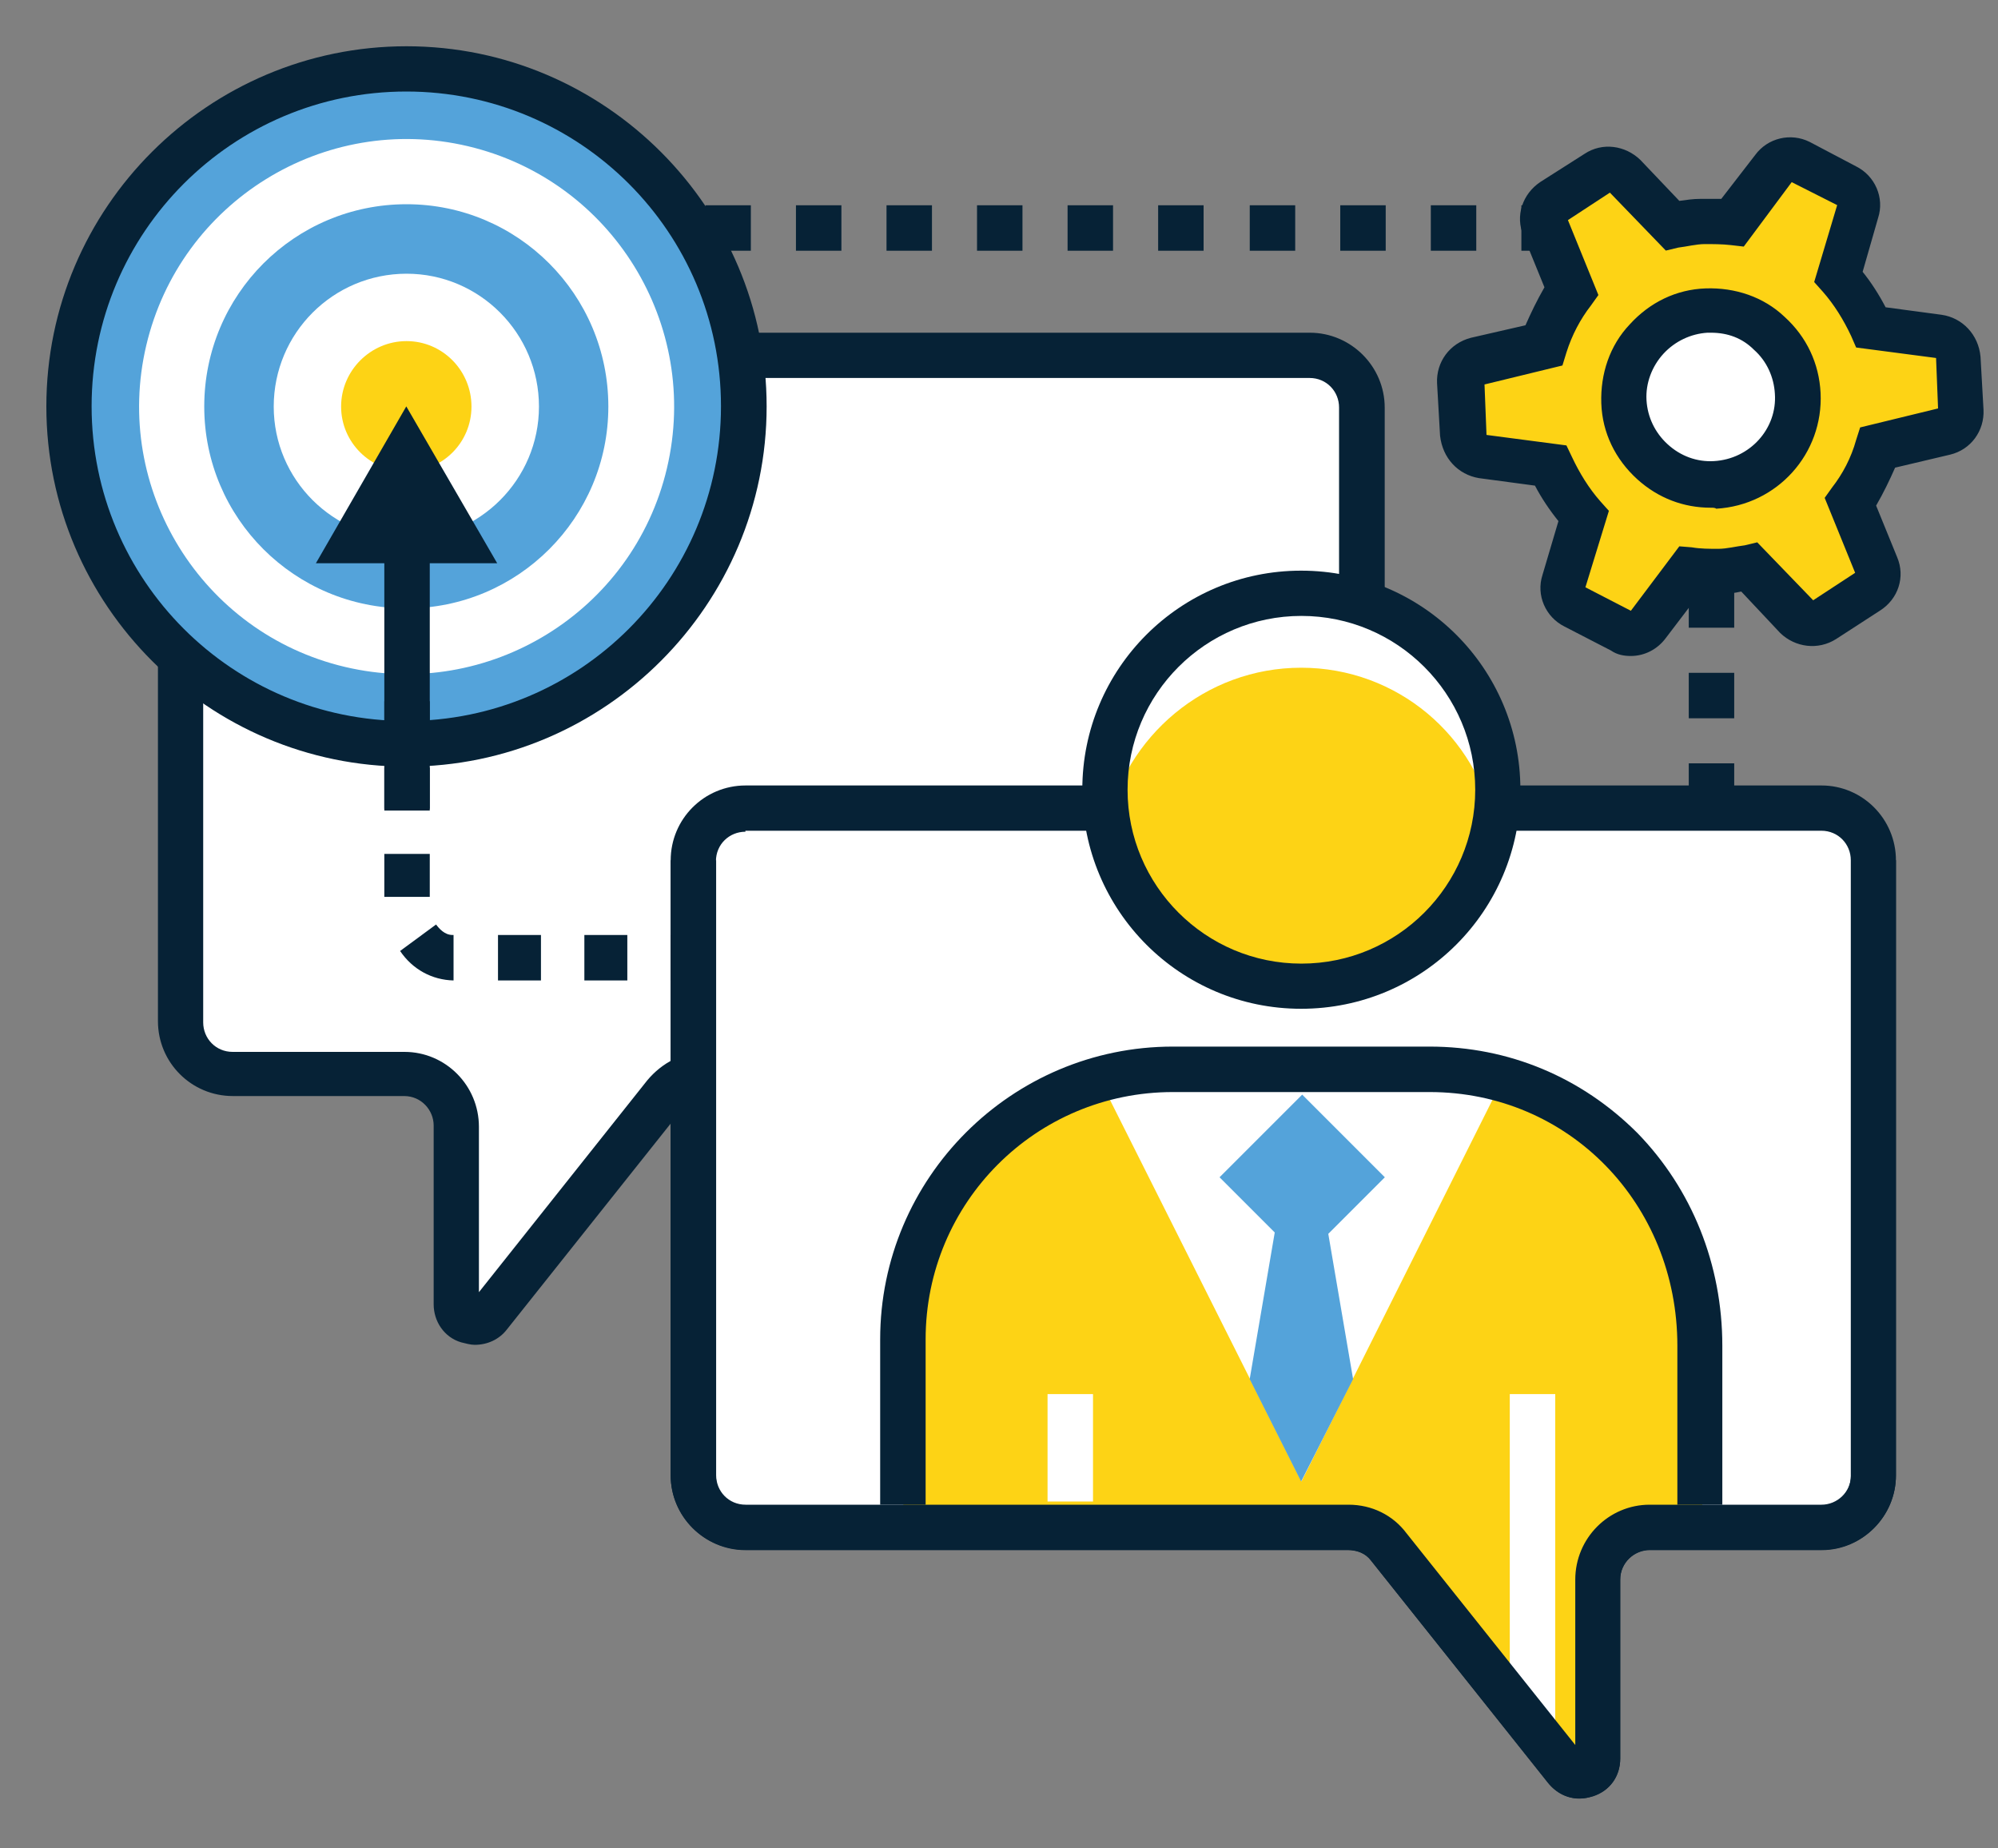 <svg xmlns="http://www.w3.org/2000/svg" xmlns:xlink="http://www.w3.org/1999/xlink" width="40" height="37" viewBox="0 0 40 37" fill="none"><rect x="0" y="0" width="40" height="37" fill="#808080" stroke="none"/><g opacity="1" transform="translate(0 0)  rotate(0 19.856 18)"><g opacity="1" transform="translate(3.626 7.123)  rotate(0 11.814 9.672)"><g opacity="1" transform="translate(0 0)  rotate(0 11.814 9.672)"><g opacity="1" transform="translate(0 0)  rotate(0 11.814 9.672)"><g opacity="1" transform="translate(0 0)  rotate(0 11.814 9.672)"><g opacity="1" transform="translate(0 0)  rotate(0 11.814 9.672)"><g opacity="1" transform="translate(0 0)  rotate(0 11.814 9.672)"><g opacity="1" transform="translate(0 0)  rotate(0 11.814 9.672)"><path id="路径 205" fill-rule="evenodd" style="fill:#FFFFFF" transform="translate(0 0)  rotate(0 11.814 9.672)" opacity="1" d="M22.6,14.38C23.16,14.38 23.63,13.91 23.63,13.34L23.63,1.03C23.63,0.46 23.16,0 22.6,0L1.03,0C0.46,0 0,0.46 0,1.03L0,13.32C0,13.89 0.46,14.35 1.03,14.35L4.49,14.35C5.06,14.35 5.52,14.82 5.52,15.39L5.52,18.97C5.52,19.33 5.94,19.48 6.15,19.2L9.7,14.78C9.91,14.52 10.2,14.38 10.52,14.38L22.6,14.38Z " /></g></g></g></g></g></g></g><g opacity="1" transform="translate(0 0)  rotate(0 19.856 18)"><g opacity="1" transform="translate(3.162 6.66)  rotate(0 12.278 10.128)"><g opacity="1" transform="translate(0 0)  rotate(0 12.278 10.128)"><g opacity="1" transform="translate(0 0)  rotate(0 12.278 10.128)"><g opacity="1" transform="translate(0 0)  rotate(0 12.278 10.128)"><g opacity="1" transform="translate(0 0)  rotate(0 12.278 10.128)"><g opacity="1" transform="translate(0 0)  rotate(0 12.278 10.128)"><g opacity="1" transform="translate(0 0)  rotate(0 12.278 10.128)"><path id="分组 819" fill-rule="evenodd" style="fill:#062236" transform="translate(0 0)  rotate(0 12.278 10.128)" opacity="1" d="M23.06 15.3C23.88 15.3 24.56 14.63 24.56 13.81L24.56 1.5C24.56 0.67 23.88 0 23.06 0L1.5 0C0.67 0 0 0.67 0 1.5L0 13.78C0 14.61 0.67 15.28 1.5 15.28L4.93 15.28C5.27 15.28 5.52 15.56 5.52 15.87L5.52 19.45C5.52 19.79 5.73 20.11 6.07 20.21C6.15 20.23 6.26 20.26 6.34 20.26C6.6 20.26 6.83 20.15 6.98 19.96L10.52 15.51C10.64 15.39 10.81 15.3 10.98 15.3L23.06 15.3Z M23.646 13.806L23.646 1.496C23.646 1.176 23.396 0.906 23.056 0.906L1.496 0.906C1.176 0.906 0.906 1.156 0.906 1.496L0.906 13.806C0.906 14.126 1.156 14.396 1.496 14.396L4.936 14.396C5.756 14.396 6.426 15.066 6.426 15.896L6.426 19.206L9.796 14.966C10.096 14.606 10.516 14.396 10.956 14.396L23.056 14.396C23.376 14.396 23.646 14.146 23.646 13.806Z " /></g></g></g></g></g></g></g><g opacity="1" transform="translate(13.89 16.187)  rotate(0 11.804 9.682)"><g opacity="1" transform="translate(0 0)  rotate(0 11.804 9.682)"><g opacity="1" transform="translate(0 0)  rotate(0 11.804 9.682)"><g opacity="1" transform="translate(0 0)  rotate(0 11.804 9.682)"><g opacity="1" transform="translate(0 0)  rotate(0 11.804 9.682)"><g opacity="1" transform="translate(0 0)  rotate(0 11.804 9.682)"><g opacity="1" transform="translate(0 0)  rotate(0 11.804 9.682)"><path id="路径 208" fill-rule="evenodd" style="fill:#FFFFFF" transform="translate(0 0)  rotate(0 11.804 9.682)" opacity="1" d="M22.57,14.38C23.14,14.38 23.61,13.91 23.61,13.34L23.61,1.03C23.61,0.46 23.14,0 22.57,0L1.03,0C0.46,0 0,0.46 0,1.03L0,13.34C0,13.91 0.46,14.38 1.03,14.38L13.11,14.38C13.43,14.38 13.72,14.52 13.93,14.78L17.47,19.22C17.68,19.5 18.11,19.35 18.11,18.99L18.11,15.41C18.11,14.84 18.57,14.38 19.14,14.38L22.57,14.38Z " /></g></g></g></g></g></g></g><g opacity="1" transform="translate(13.427 15.723)  rotate(0 12.267 10.138)"><g opacity="1" transform="translate(0 0)  rotate(0 12.267 10.138)"><g opacity="1" transform="translate(0 0)  rotate(0 12.267 10.138)"><g opacity="1" transform="translate(0 0)  rotate(0 12.267 10.138)"><g opacity="1" transform="translate(0 0)  rotate(0 12.267 10.138)"><g opacity="1" transform="translate(0 0)  rotate(0 12.267 10.138)"><g opacity="1" transform="translate(0 0)  rotate(0 12.267 10.138)"><path id="分组 834" fill-rule="evenodd" style="fill:#062236" transform="translate(0 0)  rotate(0 12.267 10.138)" opacity="1" d="M1.5 15.3L13.55 15.3C13.74 15.3 13.91 15.37 14.02 15.51L17.56 19.96C17.73 20.17 17.96 20.28 18.19 20.28C18.3 20.28 18.38 20.26 18.46 20.23C18.8 20.13 19.01 19.83 19.01 19.48L19.01 15.89C19.01 15.56 19.29 15.3 19.6 15.3L23.04 15.3C23.86 15.3 24.53 14.63 24.53 13.81L24.53 1.5C24.53 0.67 23.86 0 23.04 0L1.5 0C0.67 0 0 0.67 0 1.5L0 13.81C0 14.63 0.67 15.3 1.5 15.3Z M0.906 1.516L0.906 13.826C0.906 14.146 1.156 14.416 1.496 14.416L13.576 14.416C14.036 14.416 14.456 14.626 14.736 14.986L18.106 19.226L18.106 15.916C18.106 15.096 18.776 14.416 19.606 14.416L23.036 14.416C23.356 14.416 23.626 14.166 23.626 13.826L23.626 1.496C23.626 1.176 23.376 0.906 23.036 0.906L1.496 0.906L1.496 0.926C1.176 0.926 0.906 1.176 0.906 1.516Z " /></g></g></g></g></g></g></g><g opacity="1" transform="translate(10.539 4.088)  rotate(0 12.099 6.049)"><g opacity="1" transform="translate(0 0)  rotate(0 12.099 6.049)"><g opacity="1" transform="translate(0 0)  rotate(0 12.099 6.049)"><g opacity="1" transform="translate(0 0)  rotate(0 12.099 6.049)"><g opacity="1" transform="translate(0 0)  rotate(0 12.099 6.049)"><g opacity="1" transform="translate(0 0)  rotate(0 12.099 6.049)"><g opacity="1" transform="translate(0 0)  rotate(0 12.099 6.049)"><g opacity="1" transform="translate(0 0)  rotate(0 12.099 6.049)"><path id="路径 211" fill-rule="evenodd" style="fill:#062236" transform="translate(23.27 11.192)  rotate(0 0.453 0.453)" opacity="1" d="M0.91,0L0,0L0,0.91L0.91,0.91L0.91,0Z " /><path id="路径 212" fill-rule="evenodd" style="fill:#062236" transform="translate(23.27 9.38)  rotate(0 0.453 0.453)" opacity="1" d="M0.91,0L0,0L0,0.91L0.91,0.91L0.91,0Z " /><path id="路径 213" fill-rule="evenodd" style="fill:#062236" transform="translate(23.27 7.567)  rotate(0 0.453 0.453)" opacity="1" d="M0.91,0L0,0L0,0.91L0.91,0.91L0.91,0Z " /><path id="路径 214" fill-rule="evenodd" style="fill:#062236" transform="translate(23.27 5.754)  rotate(0 0.453 0.453)" opacity="1" d="M0.91,0L0,0L0,0.91L0.91,0.91L0.91,0Z " /><path id="路径 215" fill-rule="evenodd" style="fill:#062236" transform="translate(23.27 3.92)  rotate(0 0.453 0.453)" opacity="1" d="M0.91,0L0,0L0,0.91L0.91,0.91L0.91,0Z " /><path id="路径 216" fill-rule="evenodd" style="fill:#062236" transform="translate(0 2.382)  rotate(0 0.453 0.327)" opacity="1" d="M0.91,0L0,0L0,0.65L0.91,0.65L0.91,0Z " /><path id="路径 217" fill-rule="evenodd" style="fill:#062236" transform="translate(23.27 2.108)  rotate(0 0.453 0.453)" opacity="1" d="M0.91,0L0,0L0,0.91L0.91,0.91L0.91,0Z " /><path id="路径 218" fill-rule="evenodd" style="fill:#062236" transform="translate(0 0.337)  rotate(0 0.58 0.59)" opacity="1" d="M1.16,0.72L0.61,0C0.27,0.25 0.04,0.65 0,1.07L0.91,1.18C0.93,0.99 1.03,0.82 1.16,0.72Z " /><path id="路径 219" fill-rule="evenodd" style="fill:#062236" transform="translate(23.27 0)  rotate(0 0.464 0.601)" opacity="1" d="M0.93,1.2L0.93,0L0.3,0L0.3,0.46L0,0.46L0,1.2L0.91,1.2L0.93,1.2Z " /><path id="路径 220" fill-rule="evenodd" style="fill:#062236" transform="translate(21.731 0.021)  rotate(0 0.453 0.453)" opacity="1" d="M0.91,0L0,0L0,0.91L0.91,0.91L0.91,0Z " /><path id="路径 221" fill-rule="evenodd" style="fill:#062236" transform="translate(19.919 0.021)  rotate(0 0.453 0.453)" opacity="1" d="M0.91,0L0,0L0,0.91L0.91,0.91L0.91,0Z " /><path id="路径 222" fill-rule="evenodd" style="fill:#062236" transform="translate(18.106 0.021)  rotate(0 0.453 0.453)" opacity="1" d="M0.91,0L0,0L0,0.91L0.91,0.91L0.91,0Z " /><path id="路径 223" fill-rule="evenodd" style="fill:#062236" transform="translate(16.293 0.021)  rotate(0 0.453 0.453)" opacity="1" d="M0.91,0L0,0L0,0.91L0.91,0.91L0.91,0Z " /><path id="路径 224" fill-rule="evenodd" style="fill:#062236" transform="translate(14.481 0.021)  rotate(0 0.453 0.453)" opacity="1" d="M0.91,0L0,0L0,0.91L0.91,0.91L0.91,0Z " /><path id="路径 225" fill-rule="evenodd" style="fill:#062236" transform="translate(12.647 0.021)  rotate(0 0.453 0.453)" opacity="1" d="M0.91,0L0,0L0,0.91L0.91,0.91L0.91,0Z " /><path id="路径 226" fill-rule="evenodd" style="fill:#062236" transform="translate(10.834 0.021)  rotate(0 0.453 0.453)" opacity="1" d="M0.91,0L0,0L0,0.91L0.91,0.91L0.91,0Z " /><path id="路径 227" fill-rule="evenodd" style="fill:#062236" transform="translate(9.021 0.021)  rotate(0 0.453 0.453)" opacity="1" d="M0.91,0L0,0L0,0.91L0.91,0.91L0.91,0Z " /><path id="路径 228" fill-rule="evenodd" style="fill:#062236" transform="translate(7.209 0.021)  rotate(0 0.453 0.453)" opacity="1" d="M0.91,0L0,0L0,0.91L0.91,0.91L0.91,0Z " /><path id="路径 229" fill-rule="evenodd" style="fill:#062236" transform="translate(5.396 0.021)  rotate(0 0.453 0.453)" opacity="1" d="M0.91,0L0,0L0,0.91L0.91,0.91L0.91,0Z " /><path id="路径 230" fill-rule="evenodd" style="fill:#062236" transform="translate(3.583 0.021)  rotate(0 0.453 0.453)" opacity="1" d="M0.91,0L0,0L0,0.91L0.91,0.91L0.91,0Z " /><path id="路径 231" fill-rule="evenodd" style="fill:#062236" transform="translate(1.771 0.021)  rotate(0 0.453 0.453)" opacity="1" d="M0.91,0L0,0L0,0.91L0.91,0.91L0.91,0Z " /></g></g></g></g></g></g></g></g><g opacity="1" transform="translate(28.77 2.751)  rotate(0 5.471 5.19)"><g opacity="1" transform="translate(0.465 0.494)  rotate(0 5.027 4.711)"><g opacity="1" transform="translate(0 0)  rotate(0 5.027 4.711)"><g opacity="1" transform="translate(0 0)  rotate(0 5.027 4.711)"><g opacity="1" transform="translate(0 0)  rotate(0 5.027 4.711)"><g opacity="1" transform="translate(0 0)  rotate(0 5.027 4.711)"><g opacity="1" transform="translate(0 0)  rotate(0 5.027 4.711)"><g opacity="1" transform="translate(0 0)  rotate(0 5.027 4.711)"><path id="分组 851" fill-rule="evenodd" style="fill:#FDD315" transform="translate(0 0)  rotate(0 5.027 4.711)" opacity="1" d="M0.44 5.9L1.79 6.07C1.96 6.45 2.17 6.79 2.45 7.08L2.07 8.39C2 8.58 2.11 8.81 2.28 8.89L3.2 9.38C3.39 9.46 3.63 9.42 3.75 9.25L4.59 8.18C4.78 8.2 5 8.2 5.21 8.2C5.42 8.18 5.61 8.16 5.82 8.11L6.77 9.11C6.91 9.25 7.15 9.27 7.31 9.17L8.2 8.6C8.37 8.49 8.45 8.26 8.37 8.07L7.84 6.81C8.09 6.49 8.26 6.11 8.39 5.73L9.72 5.42C9.93 5.37 10.05 5.19 10.05 4.97L9.99 3.92C9.97 3.71 9.82 3.54 9.61 3.52L8.26 3.35C8.09 2.97 7.88 2.63 7.61 2.34L7.99 1.03C8.05 0.84 7.95 0.61 7.78 0.53L6.85 0.04C6.66 -0.04 6.43 0 6.3 0.17L5.46 1.24C5.25 1.2 5.04 1.2 4.85 1.22C4.64 1.24 4.45 1.26 4.24 1.31L3.29 0.32C3.14 0.17 2.91 0.15 2.74 0.25L1.85 0.82C1.69 0.93 1.6 1.16 1.69 1.35L2.21 2.61C1.96 2.93 1.79 3.31 1.67 3.69L0.34 4C0.13 4.05 0 4.24 0 4.45L0.06 5.5C0.08 5.71 0.23 5.88 0.44 5.9Z M4.936 2.968C3.986 3.018 3.246 3.858 3.286 4.808C3.326 5.758 4.156 6.488 5.126 6.448C6.066 6.408 6.806 5.588 6.766 4.618C6.726 3.648 5.906 2.908 4.936 2.968Z " /></g></g></g></g></g></g></g><g opacity="1" transform="translate(3.723 3.445)  rotate(0 1.759 1.759)"><g opacity="1" transform="translate(0 0)  rotate(0 1.759 1.759)"><g opacity="1" transform="translate(0 0)  rotate(0 1.759 1.759)"><g opacity="1" transform="translate(0 0)  rotate(0 1.759 1.759)"><g opacity="1" transform="translate(0 0)  rotate(0 1.759 1.759)"><g opacity="1" transform="translate(0 0)  rotate(0 1.759 1.759)"><g opacity="1" transform="translate(0 0)  rotate(0 1.759 1.759)"><path id="路径 234" fill-rule="evenodd" style="fill:#FFFFFF" transform="translate(0.01 0.01)  rotate(-89.682 1.749 1.749)" opacity="1" d="M1.75,0C0.78,0 0,0.78 0,1.75C0,2.72 0.78,3.5 1.75,3.5C2.72,3.5 3.5,2.72 3.5,1.75C3.5,0.78 2.72,0 1.75,0Z " /></g></g></g></g></g></g></g><g opacity="1" transform="translate(0 0)  rotate(0 5.471 5.19)"><g opacity="1" transform="translate(0 0)  rotate(0 5.471 5.19)"><g opacity="1" transform="translate(0 0)  rotate(0 5.471 5.19)"><g opacity="1" transform="translate(0 0)  rotate(0 5.471 5.19)"><g opacity="1" transform="translate(0 0)  rotate(0 5.471 5.19)"><g opacity="1" transform="translate(0 0)  rotate(0 5.471 5.19)"><g opacity="1" transform="translate(0 0)  rotate(0 5.471 5.19)"><path id="分组 866" fill-rule="evenodd" style="fill:#062236" transform="translate(0 0)  rotate(0 5.471 5.19)" opacity="1" d="M8.87 9.47C9.23 9.24 9.38 8.8 9.21 8.4L8.79 7.37C8.94 7.11 9.06 6.86 9.17 6.61L10.27 6.35C10.69 6.25 10.96 5.87 10.94 5.45L10.88 4.39C10.84 3.95 10.52 3.61 10.1 3.55L8.98 3.4C8.85 3.15 8.69 2.9 8.52 2.69L8.83 1.61C8.96 1.21 8.77 0.77 8.39 0.58L7.46 0.09C7.08 -0.1 6.62 0.01 6.37 0.35L5.69 1.23C5.54 1.23 5.42 1.23 5.27 1.23C5.12 1.23 5 1.25 4.85 1.27L4.07 0.45C3.77 0.16 3.31 0.09 2.95 0.33L2.07 0.89C1.71 1.13 1.56 1.57 1.73 1.97L2.15 3C2 3.26 1.88 3.51 1.77 3.76L0.68 4.01C0.25 4.12 -0.02 4.5 0 4.92L0.06 5.97C0.11 6.42 0.42 6.75 0.84 6.82L1.96 6.97C2.09 7.22 2.26 7.47 2.43 7.68L2.11 8.76C1.98 9.16 2.17 9.6 2.55 9.79L3.48 10.27C3.61 10.36 3.75 10.38 3.88 10.38C4.15 10.38 4.41 10.25 4.58 10.02L5.25 9.14C5.4 9.14 5.52 9.14 5.67 9.14C5.82 9.14 5.95 9.12 6.09 9.09L6.87 9.92C7.17 10.21 7.63 10.27 7.99 10.04L8.87 9.47Z M0.99 5.955L2.59 6.165L2.7 6.395C2.85 6.715 3.04 7.025 3.27 7.285L3.44 7.475L2.97 9.005L3.88 9.475L4.85 8.185L5.1 8.205C5.27 8.235 5.46 8.235 5.63 8.235C5.8 8.235 5.99 8.185 6.16 8.165L6.41 8.105L7.53 9.265L8.37 8.715L7.76 7.215L7.91 7.005C8.12 6.735 8.29 6.415 8.39 6.055L8.47 5.805L10.03 5.425L9.99 4.415L8.39 4.205L8.29 3.975C8.14 3.655 7.95 3.345 7.72 3.085L7.55 2.895L8.01 1.355L7.1 0.895L6.14 2.185L5.88 2.155C5.71 2.135 5.52 2.135 5.36 2.135C5.19 2.135 5 2.185 4.83 2.205L4.58 2.265L3.46 1.105L2.62 1.655L3.23 3.155L3.08 3.365C2.87 3.635 2.7 3.955 2.59 4.305L2.51 4.565L0.95 4.945L0.99 5.955Z M5.588 7.432C6.808 7.362 7.738 6.332 7.678 5.112C7.648 4.522 7.398 3.992 6.958 3.592C6.538 3.192 5.968 3.002 5.378 3.022C4.788 3.042 4.258 3.302 3.858 3.742C3.458 4.162 3.268 4.732 3.288 5.322C3.308 5.912 3.568 6.442 4.008 6.842C4.428 7.222 4.938 7.412 5.478 7.412C5.528 7.412 5.568 7.412 5.588 7.432Z M5.413 3.909C5.083 3.929 4.763 4.079 4.533 4.329C4.303 4.579 4.173 4.919 4.193 5.259C4.213 5.599 4.363 5.909 4.613 6.139C4.873 6.379 5.203 6.499 5.543 6.479C6.263 6.439 6.813 5.829 6.763 5.129C6.743 4.799 6.603 4.479 6.343 4.249C6.113 4.019 5.823 3.909 5.483 3.909C5.463 3.909 5.443 3.909 5.413 3.909Z M5.33 1.675L5.36 2.135 M5.36 2.135L5.33 1.675 " /></g></g></g></g></g></g></g></g><g opacity="1" transform="translate(17.621 11.423)  rotate(0 8.431 12.046)"><g opacity="1" transform="translate(0.464 9.991)  rotate(0 7.967 4.121)"><g opacity="1" transform="translate(0 1.7763568394002505e-15)  rotate(0 7.967 4.121)"><g opacity="1" transform="translate(0 0)  rotate(0 7.967 4.121)"><g opacity="1" transform="translate(0 0)  rotate(0 7.967 4.121)"><g opacity="1" transform="translate(0 0)  rotate(0 7.967 4.121)"><g opacity="1" transform="translate(0 0)  rotate(0 7.967 4.121)"><g opacity="1" transform="translate(0 0)  rotate(0 7.967 4.121)"><path id="路径 239" fill-rule="evenodd" style="fill:#FFFFFF" transform="translate(0 0)  rotate(0 7.967 4.121)" opacity="1" d="M15.93,8.24L15.93,5.54C15.93,2.42 13.53,0 10.54,0L5.4,0C2.42,0 0,2.4 0,5.4L0,8.24L15.93,8.24Z " /></g></g></g></g></g></g></g><g opacity="1" transform="translate(0.464 10.202)  rotate(0 7.999 6.945)"><g opacity="1" transform="translate(0 1.7763568394002505e-15)  rotate(0 7.999 6.945)"><g opacity="1" transform="translate(0 0)  rotate(0 7.999 6.945)"><g opacity="1" transform="translate(0 0)  rotate(0 7.999 6.945)"><g opacity="1" transform="translate(0 0)  rotate(0 7.999 6.945)"><g opacity="1" transform="translate(0 0)  rotate(0 7.999 6.945)"><g opacity="1" transform="translate(0 0)  rotate(0 7.999 6.945)"><path id="路径 240" fill-rule="evenodd" style="fill:#FDD315" transform="translate(0 0)  rotate(0 7.999 6.945)" opacity="1" d="M13.95,9.38L16,8.71L15.93,5.21C15.93,2.72 14.27,0.63 11.99,0L7.97,8.03L3.94,0C1.67,0.63 0,2.72 0,5.21L0,9.06L9.55,9.06L13.93,13.89L13.95,9.38Z " /></g></g></g></g></g></g></g><g opacity="1" transform="translate(7.398 12.963)  rotate(0 1.033 2.635)"><g opacity="1" transform="translate(0 1.7763568394002505e-15)  rotate(0 1.033 2.635)"><g opacity="1" transform="translate(0 0)  rotate(0 1.033 2.635)"><g opacity="1" transform="translate(0 0)  rotate(0 1.033 2.635)"><g opacity="1" transform="translate(0 0)  rotate(0 1.033 2.635)"><g opacity="1" transform="translate(0 0)  rotate(0 1.033 2.635)"><g opacity="1" transform="translate(0 0)  rotate(0 1.033 2.635)"><g opacity="1" transform="translate(0 0)  rotate(0 1.033 2.635)"><path id="路径 241" fill-rule="evenodd" style="fill:#54A3DA" transform="translate(0 0)  rotate(0 1.033 2.635)" opacity="1" d="M1.52,0L0.55,0L0,3.22L1.03,5.27L2.07,3.22L1.52,0Z " /></g></g></g></g></g></g></g></g><g opacity="1" transform="translate(6.794 10.488)  rotate(0 1.654 1.654)"><g opacity="1" transform="translate(0 1.7763568394002505e-15)  rotate(0 1.654 1.654)"><g opacity="1" transform="translate(0 0)  rotate(0 1.654 1.654)"><g opacity="1" transform="translate(0 0)  rotate(0 1.654 1.654)"><g opacity="1" transform="translate(0 0)  rotate(0 1.654 1.654)"><g opacity="1" transform="translate(0 0)  rotate(0 1.654 1.654)"><g opacity="1" transform="translate(0 0)  rotate(0 1.654 1.654)"><path id="路径 242" fill-rule="evenodd" style="fill:#54A3DA" transform="translate(0.485 0.485)  rotate(-45 1.17 1.17)" opacity="1" d="M0,2.34L2.34,2.34L2.34,0L0,0L0,2.34Z " /></g></g></g></g></g></g></g><g opacity="1" transform="translate(0 9.527)  rotate(0 8.431 4.584)"><g opacity="1" transform="translate(0 1.7763568394002505e-15)  rotate(0 8.431 4.584)"><g opacity="1" transform="translate(0 0)  rotate(0 8.431 4.584)"><g opacity="1" transform="translate(0 0)  rotate(0 8.431 4.584)"><g opacity="1" transform="translate(0 0)  rotate(0 8.431 4.584)"><g opacity="1" transform="translate(0 0)  rotate(0 8.431 4.584)"><g opacity="1" transform="translate(0 0)  rotate(0 8.431 4.584)"><path id="路径 243" fill-rule="evenodd" style="fill:#062236" transform="translate(0 0)  rotate(0 8.431 4.584)" opacity="1" d="M5.86,0C2.63,0 0,2.63 0,5.86L0,9.17L0.91,9.17L0.91,5.86C0.91,3.12 3.12,0.91 5.86,0.91L11,0.91C13.78,0.91 15.96,3.14 15.96,5.99L15.96,9.17L16.86,9.17L16.86,5.99C16.86,4.36 16.25,2.85 15.16,1.73C14.04,0.61 12.58,0 11,0L5.86,0Z " /></g></g></g></g></g></g></g><g opacity="1" transform="translate(3.351 16.483)  rotate(0 0.453 1.075)"><g opacity="1" transform="translate(0 0)  rotate(0 0.453 1.075)"><g opacity="1" transform="translate(0 0)  rotate(0 0.453 1.075)"><g opacity="1" transform="translate(0 0)  rotate(0 0.453 1.075)"><g opacity="1" transform="translate(0 0)  rotate(0 0.453 1.075)"><g opacity="1" transform="translate(0 0)  rotate(0 0.453 1.075)"><g opacity="1" transform="translate(0 0)  rotate(0 0.453 1.075)"><path id="路径 244" fill-rule="evenodd" style="fill:#FFFFFF" transform="translate(0 0)  rotate(0 0.453 1.075)" opacity="1" d="M0,2.15L0.91,2.15L0.91,0L0,0L0,2.15Z " /></g></g></g></g></g></g></g><g opacity="1" transform="translate(12.605 16.483)  rotate(0 0.453 3.278)"><g opacity="1" transform="translate(0 0)  rotate(0 0.453 3.278)"><g opacity="1" transform="translate(0 0)  rotate(0 0.453 3.278)"><g opacity="1" transform="translate(0 0)  rotate(0 0.453 3.278)"><g opacity="1" transform="translate(0 0)  rotate(0 0.453 3.278)"><g opacity="1" transform="translate(0 0)  rotate(0 0.453 3.278)"><g opacity="1" transform="translate(0 0)  rotate(0 0.453 3.278)"><path id="路径 245" fill-rule="evenodd" style="fill:#FFFFFF" transform="translate(0 0)  rotate(0 0.453 3.278)" opacity="1" d="M0,6.56L0.91,6.56L0.91,0L0,0L0,6.56Z " /></g></g></g></g></g></g></g><g opacity="1" transform="translate(4.047 0)  rotate(0 4.384 4.384)"><g opacity="1" transform="translate(0.443 0.443)  rotate(0 3.942 3.942)"><g opacity="1" transform="translate(0 0)  rotate(0 3.942 3.942)"><g opacity="1" transform="translate(0 0)  rotate(0 3.942 3.942)"><g opacity="1" transform="translate(0 0)  rotate(0 3.942 3.942)"><g opacity="1" transform="translate(0 0)  rotate(0 3.942 3.942)"><g opacity="1" transform="translate(0 0)  rotate(0 3.942 3.942)"><g opacity="1" transform="translate(0 0)  rotate(0 3.942 3.942)"><path id="路径 246" fill-rule="evenodd" style="fill:#FDD315" transform="translate(0 0)  rotate(0 3.942 3.942)" opacity="1" d="M3.94,0C1.76,0 0,1.76 0,3.94C0,6.12 1.76,7.88 3.94,7.88C6.12,7.88 7.88,6.12 7.88,3.94C7.88,1.76 6.12,0 3.94,0Z " /></g></g></g></g></g></g></g><g opacity="1" transform="translate(0.422 0.443)  rotate(0 3.942 2.34)"><g opacity="1" transform="translate(0 0)  rotate(0 3.942 2.34)"><g opacity="1" transform="translate(0 0)  rotate(0 3.942 2.34)"><g opacity="1" transform="translate(0 0)  rotate(0 3.942 2.34)"><g opacity="1" transform="translate(0 0)  rotate(0 3.942 2.34)"><g opacity="1" transform="translate(0 0)  rotate(0 3.942 2.34)"><g opacity="1" transform="translate(0 0)  rotate(0 3.942 2.34)"><path id="路径 247" fill-rule="evenodd" style="fill:#FFFFFF" transform="translate(0 0)  rotate(0 3.942 2.34)" opacity="1" d="M7.82,4.68C7.86,4.45 7.88,4.19 7.88,3.94C7.88,1.77 6.11,0 3.94,0C1.77,0 0,1.77 0,3.94C0,4.19 0.02,4.45 0.06,4.68C0.44,2.87 2.04,1.5 3.96,1.5C5.88,1.5 7.48,2.87 7.82,4.68Z " /></g></g></g></g></g></g></g><g opacity="1" transform="translate(0 0)  rotate(0 4.384 4.384)"><g opacity="1" transform="translate(0 0)  rotate(0 4.384 4.384)"><g opacity="1" transform="translate(0 0)  rotate(0 4.384 4.384)"><g opacity="1" transform="translate(0 0)  rotate(0 4.384 4.384)"><g opacity="1" transform="translate(0 0)  rotate(0 4.384 4.384)"><g opacity="1" transform="translate(0 0)  rotate(0 4.384 4.384)"><g opacity="1" transform="translate(0 0)  rotate(0 4.384 4.384)"><path id="分组 940" fill-rule="evenodd" style="fill:#062236" transform="translate(0 0)  rotate(0 4.384 4.384)" opacity="1" d="M8.77 4.38C8.77 1.96 6.81 0 4.38 0C1.96 0 0 1.96 0 4.38C0 6.81 1.96 8.77 4.38 8.77C6.81 8.77 8.77 6.81 8.77 4.38Z M0.906 4.386C0.906 6.306 2.466 7.866 4.386 7.866C6.306 7.866 7.866 6.306 7.866 4.386C7.866 2.466 6.306 0.906 4.386 0.906C2.466 0.906 0.906 2.466 0.906 4.386Z " /></g></g></g></g></g></g></g></g></g><g opacity="1" transform="translate(13.427 17.22)  rotate(0 12.267 9.39)"><g opacity="1" transform="translate(0 0)  rotate(0 12.267 9.39)"><g opacity="1" transform="translate(0 0)  rotate(0 12.267 9.39)"><g opacity="1" transform="translate(0 0)  rotate(0 12.267 9.39)"><g opacity="1" transform="translate(0 0)  rotate(0 12.267 9.39)"><g opacity="1" transform="translate(0 0)  rotate(0 12.267 9.39)"><g opacity="1" transform="translate(0 0)  rotate(0 12.267 9.39)"><path id="路径 250" fill-rule="evenodd" style="fill:#062236" transform="translate(0 0)  rotate(0 12.267 9.39)" opacity="1" d="M19.6,13.81L23.04,13.81C23.86,13.81 24.53,13.13 24.53,12.31L24.53,0L23.63,0L23.63,12.31C23.63,12.65 23.35,12.9 23.04,12.9L19.6,12.9C18.78,12.9 18.11,13.57 18.11,14.4L18.11,17.71L14.73,13.47C14.46,13.11 14.04,12.9 13.57,12.9L1.5,12.9C1.16,12.9 0.91,12.63 0.91,12.31L0.91,0L0,0L0,12.31C0,13.13 0.67,13.81 1.5,13.81L13.55,13.81C13.74,13.81 13.91,13.87 14.02,14.02L17.56,18.46C17.73,18.68 17.96,18.78 18.19,18.78C18.3,18.78 18.38,18.76 18.46,18.74C18.8,18.63 19.01,18.34 19.01,17.98L19.01,14.4C19.01,14.06 19.29,13.81 19.6,13.81Z " /></g></g></g></g></g></g></g><g opacity="1" transform="translate(0 0)  rotate(0 8.14 8.14)"><g opacity="1" transform="translate(0 0)  rotate(0 8.14 8.14)"><g opacity="1" transform="translate(0 0)  rotate(0 8.14 8.14)"><g opacity="1" transform="translate(0 0)  rotate(0 8.14 8.14)"><g opacity="1" transform="translate(0 0)  rotate(0 8.14 8.14)"><g opacity="1" transform="translate(0 0)  rotate(0 8.14 8.14)"><g opacity="1" transform="translate(0 0)  rotate(0 8.14 8.14)"><g opacity="1" transform="translate(0 0)  rotate(0 8.14 8.14)"><g opacity="1" transform="translate(0 0)  rotate(0 8.14 8.14)"><path id="路径 251" fill-rule="evenodd" style="fill:#54A3DA" transform="translate(1.374 1.374)  rotate(-76.714 6.766 6.766)" opacity="1" d="M6.77,0C3.03,0 0,3.03 0,6.77C0,10.5 3.03,13.53 6.77,13.53C10.5,13.53 13.53,10.5 13.53,6.77C13.53,3.03 10.5,0 6.77,0Z " /></g></g></g></g></g></g></g><g opacity="1" transform="translate(1.699 1.699)  rotate(0 6.441 6.441)"><g opacity="1" transform="translate(0 0)  rotate(0 6.441 6.441)"><g opacity="1" transform="translate(0 0)  rotate(0 6.441 6.441)"><g opacity="1" transform="translate(0 0)  rotate(0 6.441 6.441)"><g opacity="1" transform="translate(0 0)  rotate(0 6.441 6.441)"><g opacity="1" transform="translate(0 0)  rotate(0 6.441 6.441)"><g opacity="1" transform="translate(0 0)  rotate(0 6.441 6.441)"><path id="路径 252" fill-rule="evenodd" style="fill:#FFFFFF" transform="translate(1.087 1.087)  rotate(-76.714 5.354 5.354)" opacity="1" d="M5.35,0C2.4,0 0,2.4 0,5.35C0,8.31 2.4,10.71 5.35,10.71C8.31,10.71 10.71,8.31 10.71,5.35C10.71,2.4 8.31,0 5.35,0Z " /></g></g></g></g></g></g></g><g opacity="1" transform="translate(4.089 4.088)  rotate(0 4.047 4.047)"><g opacity="1" transform="translate(0 0)  rotate(0 4.047 4.047)"><g opacity="1" transform="translate(0 0)  rotate(0 4.047 4.047)"><g opacity="1" transform="translate(0 0)  rotate(0 4.047 4.047)"><g opacity="1" transform="translate(0 0)  rotate(0 4.047 4.047)"><g opacity="1" transform="translate(0 0)  rotate(0 4.047 4.047)"><g opacity="1" transform="translate(0 0)  rotate(0 4.047 4.047)"><path id="路径 253" fill-rule="evenodd" style="fill:#54A3DA" transform="translate(0 0)  rotate(0 4.047 4.047)" opacity="1" d="M4.05,0C1.81,0 0,1.81 0,4.05C0,6.28 1.81,8.09 4.05,8.09C6.28,8.09 8.09,6.28 8.09,4.05C8.09,1.81 6.28,0 4.05,0Z " /></g></g></g></g></g></g></g><g opacity="1" transform="translate(5.48 5.479)  rotate(0 2.656 2.656)"><g opacity="1" transform="translate(0 0)  rotate(0 2.656 2.656)"><g opacity="1" transform="translate(0 0)  rotate(0 2.656 2.656)"><g opacity="1" transform="translate(0 0)  rotate(0 2.656 2.656)"><g opacity="1" transform="translate(0 0)  rotate(0 2.656 2.656)"><g opacity="1" transform="translate(0 0)  rotate(0 2.656 2.656)"><g opacity="1" transform="translate(0 0)  rotate(0 2.656 2.656)"><path id="路径 254" fill-rule="evenodd" style="fill:#FFFFFF" transform="translate(0 0)  rotate(0 2.656 2.656)" opacity="1" d="M2.66,0C1.19,0 0,1.19 0,2.66C0,4.12 1.19,5.31 2.66,5.31C4.12,5.31 5.31,4.12 5.31,2.66C5.31,1.19 4.12,0 2.66,0Z " /></g></g></g></g></g></g></g><g opacity="1" transform="translate(6.829 6.828)  rotate(0 1.307 1.307)"><g opacity="1" transform="translate(0 0)  rotate(0 1.307 1.307)"><g opacity="1" transform="translate(0 0)  rotate(0 1.307 1.307)"><g opacity="1" transform="translate(0 0)  rotate(0 1.307 1.307)"><g opacity="1" transform="translate(0 0)  rotate(0 1.307 1.307)"><g opacity="1" transform="translate(0 0)  rotate(0 1.307 1.307)"><g opacity="1" transform="translate(0 0)  rotate(0 1.307 1.307)"><path id="路径 255" fill-rule="evenodd" style="fill:#FDD315" transform="translate(0 0)  rotate(0 1.307 1.307)" opacity="1" d="M1.31,0C0.59,0 0,0.59 0,1.31C0,2.03 0.59,2.61 1.31,2.61C2.03,2.61 2.61,2.03 2.61,1.31C2.61,0.59 2.03,0 1.31,0Z " /></g></g></g></g></g></g></g></g><g opacity="1" transform="translate(0.928 0.926)  rotate(0 7.209 7.209)"><g opacity="1" transform="translate(0 0)  rotate(0 7.209 7.209)"><g opacity="1" transform="translate(0 0)  rotate(0 7.209 7.209)"><g opacity="1" transform="translate(0 0)  rotate(0 7.209 7.209)"><g opacity="1" transform="translate(0 0)  rotate(0 7.209 7.209)"><g opacity="1" transform="translate(0 0)  rotate(0 7.209 7.209)"><g opacity="1" transform="translate(0 0)  rotate(0 7.209 7.209)"><path id="分组 992" fill-rule="evenodd" style="fill:#062236" transform="translate(0 0)  rotate(0 7.209 7.209)" opacity="1" d="M14.42 7.21C14.42 3.25 11.19 0 7.21 0C3.25 0 0 3.22 0 7.21C0 11.19 3.25 14.42 7.21 14.42C11.19 14.42 14.42 11.17 14.42 7.21Z M0.906 7.206C0.906 10.686 3.726 13.506 7.206 13.506C10.686 13.506 13.506 10.686 13.506 7.206C13.506 3.726 10.686 0.906 7.206 0.906C3.726 0.906 0.906 3.726 0.906 7.206Z " /></g></g></g></g></g></g></g></g></g><g opacity="1" transform="translate(7.694 14.037)  rotate(0 3.098 2.793)"><g opacity="1" transform="translate(0 0)  rotate(0 0.453 0.232)"><g opacity="1" transform="translate(0 0)  rotate(0 0.453 0.232)"><g opacity="1" transform="translate(0 0)  rotate(0 0.453 0.232)"><g opacity="1" transform="translate(0 0)  rotate(0 0.453 0.232)"><g opacity="1" transform="translate(0 0)  rotate(0 0.453 0.232)"><g opacity="1" transform="translate(0 0)  rotate(0 0.453 0.232)"><g opacity="1" transform="translate(0 0)  rotate(0 0.453 0.232)"><path id="路径 258" fill-rule="evenodd" style="fill:#062236" transform="translate(0 0)  rotate(0 0.453 0.232)" opacity="1" d="M0,0.46L0.91,0.46L0.91,0L0,0L0,0.46Z " /></g></g></g></g></g></g></g><g opacity="1" transform="translate(0 1.328)  rotate(0 2.434 2.129)"><g opacity="1" transform="translate(0 0)  rotate(0 2.434 2.129)"><g opacity="1" transform="translate(0 0)  rotate(0 2.434 2.129)"><g opacity="1" transform="translate(0 0)  rotate(0 2.434 2.129)"><g opacity="1" transform="translate(0 0)  rotate(0 2.434 2.129)"><g opacity="1" transform="translate(0 0)  rotate(0 2.434 2.129)"><g opacity="1" transform="translate(0 0)  rotate(0 2.434 2.129)"><g opacity="1" transform="translate(0 0)  rotate(0 2.434 2.129)"><path id="路径 259" fill-rule="evenodd" style="fill:#062236" transform="translate(4.005 3.351)  rotate(0 0.432 0.453)" opacity="1" d="M0.86,0L0,0L0,0.91L0.86,0.91L0.86,0Z " /><path id="路径 260" fill-rule="evenodd" style="fill:#062236" transform="translate(2.276 3.351)  rotate(0 0.432 0.453)" opacity="1" d="M0.86,0L0,0L0,0.91L0.86,0.91L0.86,0Z " /><path id="路径 261" fill-rule="evenodd" style="fill:#062236" transform="translate(0.316 3.141)  rotate(0 0.548 0.559)" opacity="1" d="M1.05 0.21L1.07 0.21L1.07 1.12C0.64 1.11 0.25 0.9 0 0.53L0.72 0C0.78 0.08 0.89 0.21 1.05 0.21Z" /><path id="路径 262" fill-rule="evenodd" style="fill:#062236" transform="translate(0 1.728)  rotate(0 0.453 0.432)" opacity="1" d="M0.91,0L0,0L0,0.86L0.91,0.86L0.91,0Z " /><path id="路径 263" fill-rule="evenodd" style="fill:#062236" transform="translate(0 0)  rotate(0 0.453 0.432)" opacity="1" d="M0.91,0L0,0L0,0.86L0.91,0.86L0.91,0Z " /></g></g></g></g></g></g></g></g><g opacity="1" transform="translate(5.733 4.679)  rotate(0 0.232 0.453)"><g opacity="1" transform="translate(-8.881784197001252e-16 -1.7763568394002505e-15)  rotate(0 0.232 0.453)"><g opacity="1" transform="translate(0 0)  rotate(0 0.232 0.453)"><g opacity="1" transform="translate(0 0)  rotate(0 0.232 0.453)"><g opacity="1" transform="translate(0 0)  rotate(0 0.232 0.453)"><g opacity="1" transform="translate(0 0)  rotate(0 0.232 0.453)"><g opacity="1" transform="translate(0 0)  rotate(0 0.232 0.453)"><path id="路径 264" fill-rule="evenodd" style="fill:#062236" transform="translate(0 0)  rotate(0 0.232 0.453)" opacity="1" d="M0,0.91L0.46,0.91L0.46,0L0,0L0,0.91Z " /></g></g></g></g></g></g></g></g><g opacity="1" transform="translate(6.324 8.135)  rotate(0 1.813 4.026)"><g opacity="1" transform="translate(1.37 2.614)  rotate(0 0.453 2.719)"><g opacity="1" transform="translate(0 -8.881784197001252e-16)  rotate(0 0.453 2.719)"><g opacity="1" transform="translate(0 0)  rotate(0 0.453 2.719)"><g opacity="1" transform="translate(0 0)  rotate(0 0.453 2.719)"><g opacity="1" transform="translate(0 0)  rotate(0 0.453 2.719)"><g opacity="1" transform="translate(0 0)  rotate(0 0.453 2.719)"><g opacity="1" transform="translate(0 0)  rotate(0 0.453 2.719)"><path id="路径 265" fill-rule="evenodd" style="fill:#062236" transform="translate(0 0)  rotate(0 0.453 2.719)" opacity="1" d="M0,5.44L0.91,5.44L0.91,0L0,0L0,5.44Z " /></g></g></g></g></g></g></g><g opacity="1" transform="translate(0 0)  rotate(0 1.813 1.57)"><g opacity="1" transform="translate(0 0)  rotate(0 1.813 1.57)"><g opacity="1" transform="translate(0 0)  rotate(0 1.813 1.57)"><g opacity="1" transform="translate(0 0)  rotate(0 1.813 1.57)"><g opacity="1" transform="translate(0 0)  rotate(0 1.813 1.57)"><g opacity="1" transform="translate(0 0)  rotate(0 1.813 1.57)"><g opacity="1" transform="translate(0 0)  rotate(0 1.813 1.57)"><g opacity="1" transform="translate(0 0)  rotate(0 1.813 1.57)"><path id="路径 266" fill-rule="evenodd" style="fill:#062236" transform="translate(0 0)  rotate(0 1.813 1.57)" opacity="1" d="M3.63,3.14L1.81,0L0,3.14L3.63,3.14Z " /></g></g></g></g></g></g></g></g></g></g></svg>